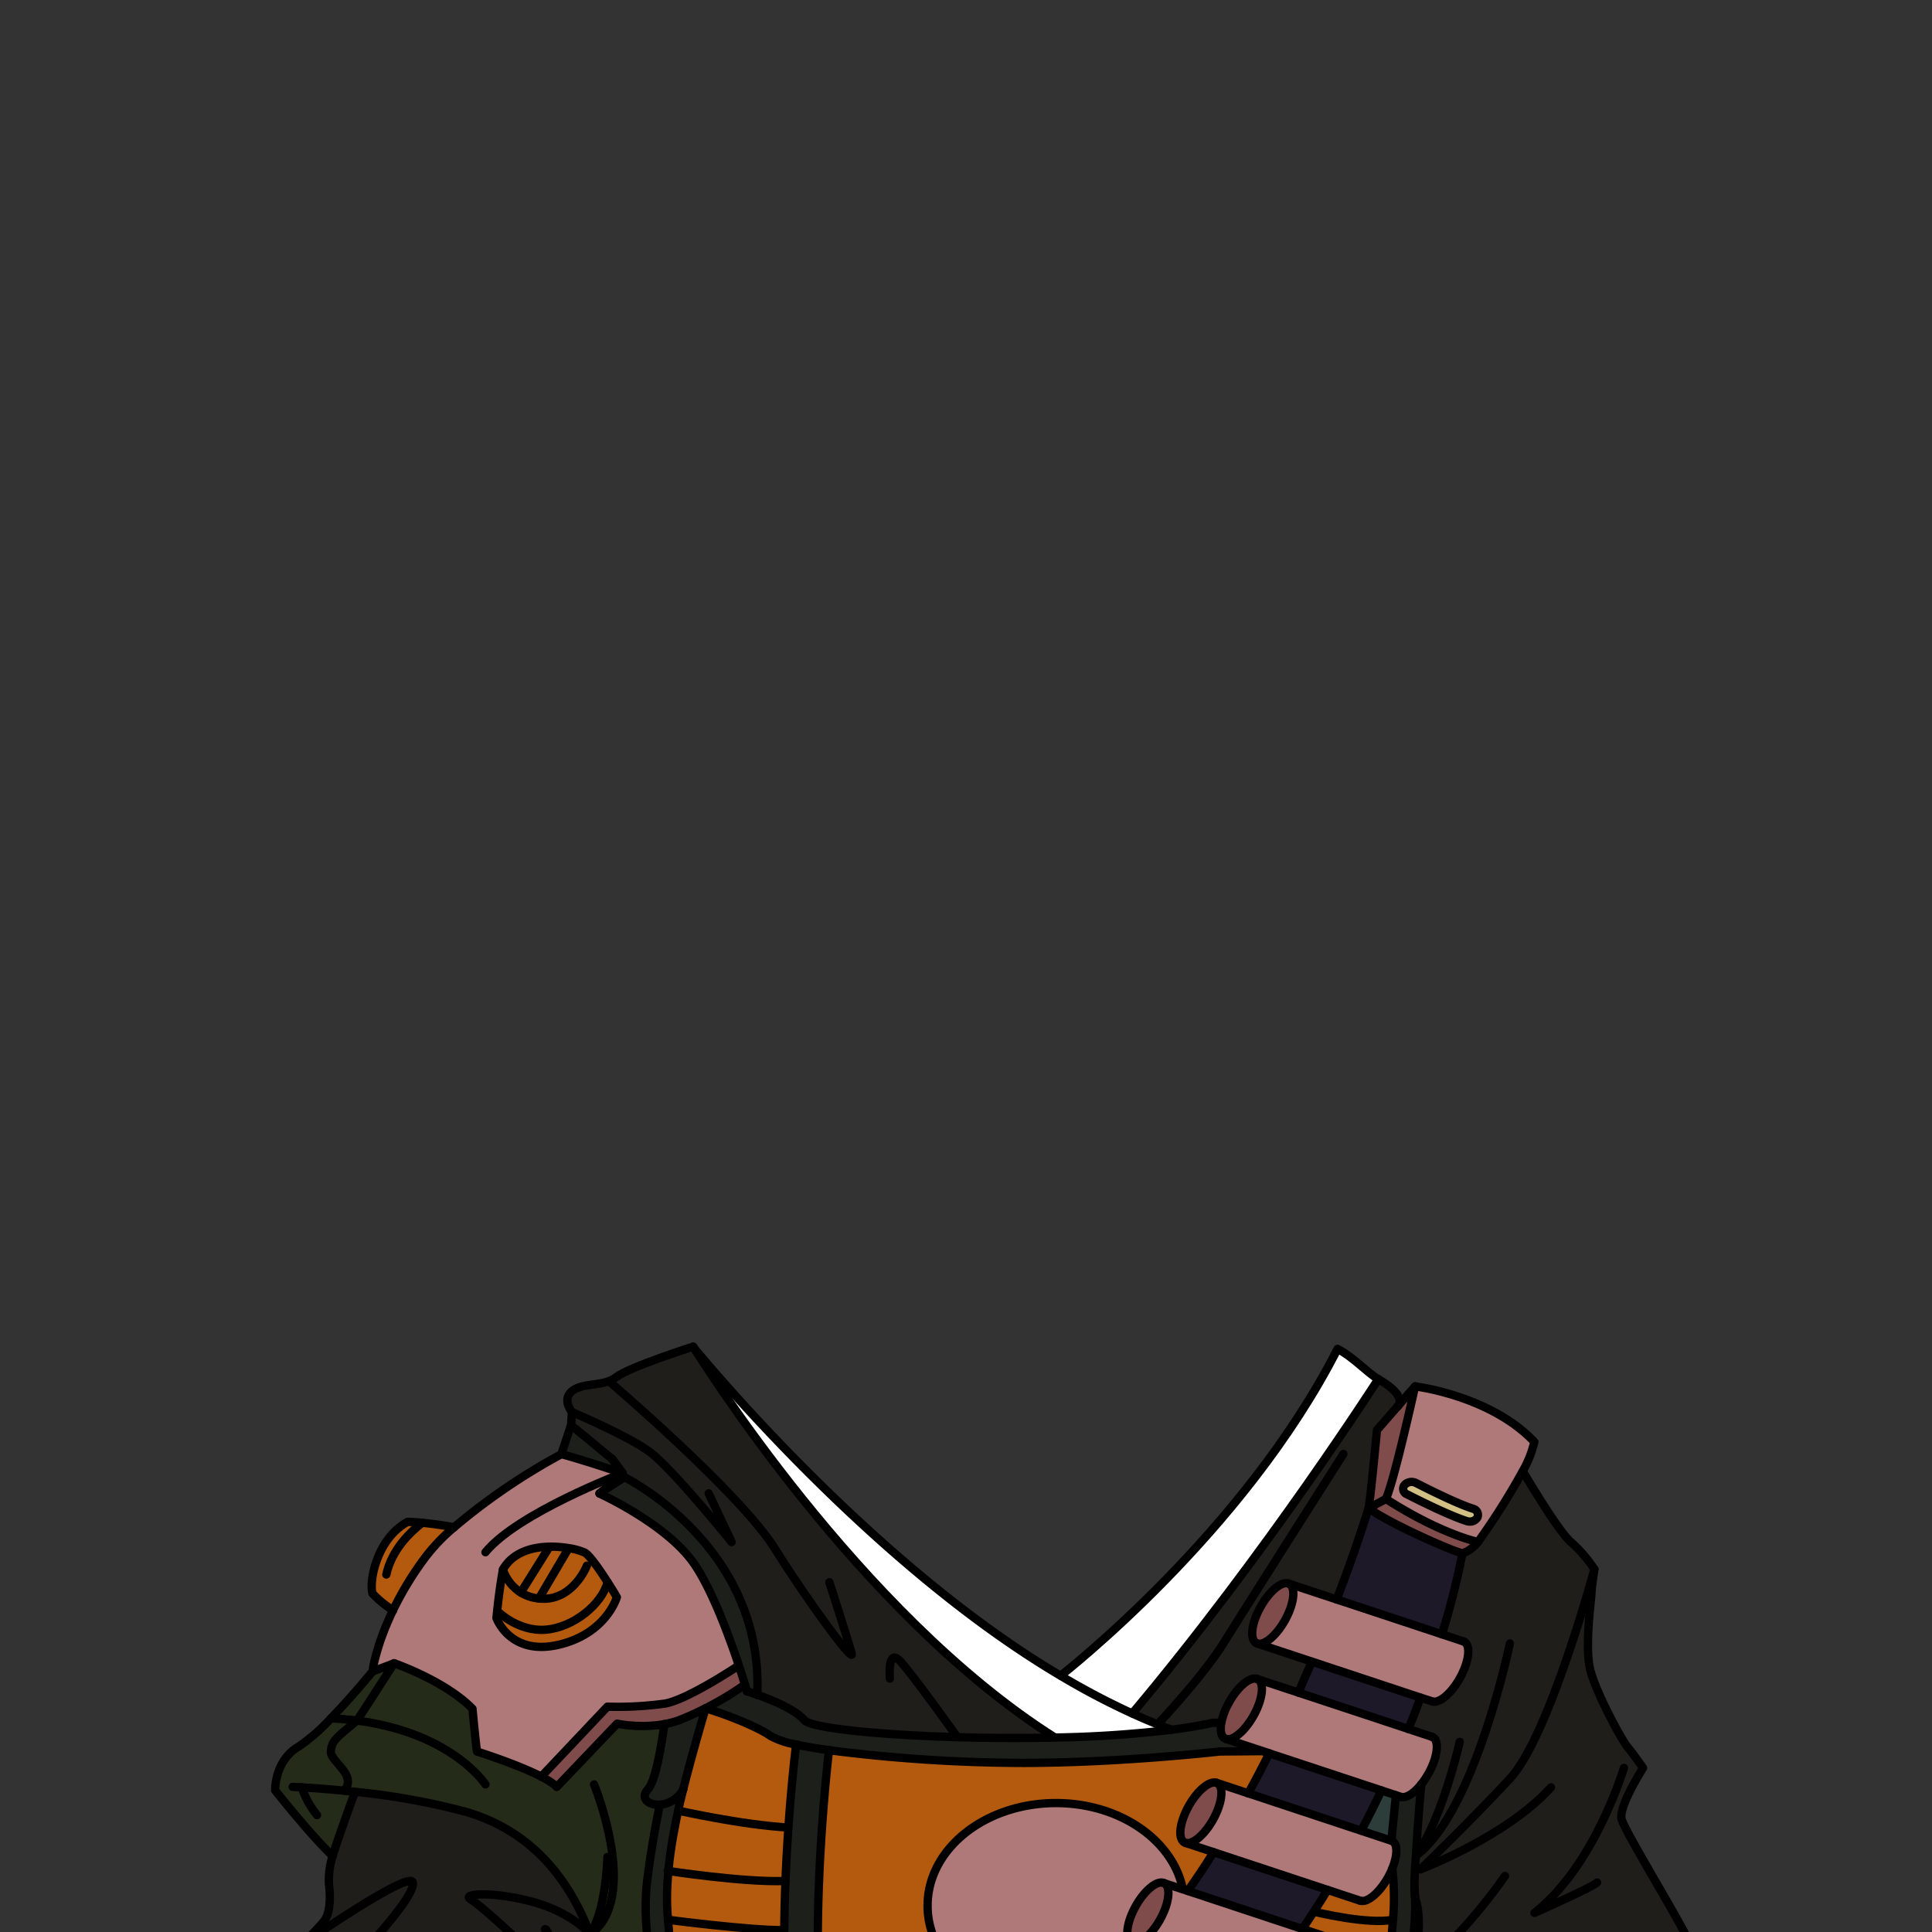 <svg id="oufit" xmlns="http://www.w3.org/2000/svg" viewBox="0 0 432 432">
  <rect x="0" y="0" width="432" height="432" fill="#333333" stroke="none"/>
  <defs>
    <style>.GUNDAN_OWL_OUTFIT_GUNDAN_OWL_OUTFIT_30_cls-1{fill:#b07979;}.GUNDAN_OWL_OUTFIT_GUNDAN_OWL_OUTFIT_30_cls-2{fill:#7f4b4b;}.GUNDAN_OWL_OUTFIT_GUNDAN_OWL_OUTFIT_30_cls-3{fill:#fff;}.GUNDAN_OWL_OUTFIT_GUNDAN_OWL_OUTFIT_30_cls-4{fill:#2d3d3a;}.GUNDAN_OWL_OUTFIT_GUNDAN_OWL_OUTFIT_30_cls-5{fill:#b35a0f;}.GUNDAN_OWL_OUTFIT_GUNDAN_OWL_OUTFIT_30_cls-6{fill:#1d1928;}.GUNDAN_OWL_OUTFIT_GUNDAN_OWL_OUTFIT_30_cls-7{fill:#252b19;}.GUNDAN_OWL_OUTFIT_GUNDAN_OWL_OUTFIT_30_cls-8{fill:#1d1f1a;}.GUNDAN_OWL_OUTFIT_GUNDAN_OWL_OUTFIT_30_cls-9{fill:#201e1a;}.GUNDAN_OWL_OUTFIT_GUNDAN_OWL_OUTFIT_30_cls-10{fill:none;}.GUNDAN_OWL_OUTFIT_GUNDAN_OWL_OUTFIT_30_cls-10,.GUNDAN_OWL_OUTFIT_GUNDAN_OWL_OUTFIT_30_cls-11{stroke:#000;stroke-linecap:round;stroke-linejoin:round;stroke-width:1.86px;}.GUNDAN_OWL_OUTFIT_GUNDAN_OWL_OUTFIT_30_cls-11{fill:#d3c085;}</style>
  </defs>
  <path class="GUNDAN_OWL_OUTFIT_GUNDAN_OWL_OUTFIT_30_cls-1" d="M327.2,367c1.65.55,1.43,4-.49,7.71s-4.83,6.27-6.47,5.72h0l-2.59-.85-24.3-8-12.22-4.05c1.66.56,4.56-2,6.49-5.71s2.13-7.16.47-7.71l10.86,3.59,23.49,7.77,4.77,1.58Z" />
  <path class="GUNDAN_OWL_OUTFIT_GUNDAN_OWL_OUTFIT_30_cls-1" d="M320.18,388.34c1.64.55,1.43,4-.5,7.72A18,18,0,0,1,317.8,399c-1.63,2-3.43,3.19-4.6,2.81l-1.07-.36-3.25-1.08-25.06-8.29-1.62-.54-8.11-2.69c1.66.56,4.56-2,6.49-5.71s2.13-7.16.47-7.71l9.25,3.06,24.62,8.14h0l5.24,1.73Z" />
  <path class="GUNDAN_OWL_OUTFIT_GUNDAN_OWL_OUTFIT_30_cls-1" d="M311.12,411.59c1.43.46,1.46,3.1.21,6.2-.2.49-.43,1-.69,1.51-1.93,3.7-4.83,6.26-6.48,5.71h0l-7.31-2.42-25.49-8.44L265,412.06c1.65.55,4.56-2,6.49-5.72s2.12-7.15.47-7.71l7.11,2.36,25.26,8.37,6.74,2.23Z" />
  <path class="GUNDAN_OWL_OUTFIT_GUNDAN_OWL_OUTFIT_30_cls-1" d="M299.27,434c1.65.55,1.43,4-.49,7.71-1.4,2.69-3.31,4.78-4.88,5.51a2.17,2.17,0,0,1-1.59.21h0l-5.81-1.92L281.92,444l-26-8.6-2.74-.91c1.66.55,4.56-2,6.49-5.72s2.13-7.16.47-7.71l4.35,1.44,1.1.36,25.62,8.49,8.05,2.66Z" />
  <path class="GUNDAN_OWL_OUTFIT_GUNDAN_OWL_OUTFIT_30_cls-2" d="M288.07,354.07c1.66.55,1.45,4-.47,7.71s-4.83,6.27-6.49,5.71-1.44-4,.49-7.7S286.42,353.52,288.07,354.07Z" />
  <path class="GUNDAN_OWL_OUTFIT_GUNDAN_OWL_OUTFIT_30_cls-2" d="M281.05,375.4c1.66.55,1.45,4-.47,7.71s-4.83,6.27-6.49,5.71c-1-.33-1.32-1.71-1-3.56a14.6,14.6,0,0,1,1.49-4.14C276.49,377.41,279.39,374.85,281.05,375.4Z" />
  <path class="GUNDAN_OWL_OUTFIT_GUNDAN_OWL_OUTFIT_30_cls-2" d="M272,398.63c1.65.56,1.44,4-.47,7.71s-4.84,6.27-6.49,5.72-1.45-4,.48-7.71S270.34,398.09,272,398.63Z" />
  <path class="GUNDAN_OWL_OUTFIT_GUNDAN_OWL_OUTFIT_30_cls-2" d="M260.14,421c1.66.55,1.45,4-.47,7.71s-4.83,6.27-6.49,5.72-1.44-4,.49-7.71S258.49,420.47,260.14,421Z" />
  <path class="GUNDAN_OWL_OUTFIT_GUNDAN_OWL_OUTFIT_30_cls-3" d="M308.19,308.36c-2.5-1.44-5.42-4.83-9.1-6.75-20.94,41.12-61.38,72.62-61.92,73.07-42.8-25.32-80.69-71.85-82.17-73.53,1.27,1.94,36.91,59.58,80.89,87.37A253.63,253.63,0,0,0,262,386.77c-3-1.08-5.92-2.31-8.88-3.66C283.24,347.39,308.19,308.36,308.19,308.36Z" />
  <path class="GUNDAN_OWL_OUTFIT_GUNDAN_OWL_OUTFIT_30_cls-4" d="M312.13,401.42l-3.25-1.08c-1.41,3-2.9,6-4.51,9l6.74,2.23Z" />
  <path class="GUNDAN_OWL_OUTFIT_GUNDAN_OWL_OUTFIT_30_cls-5" d="M310.64,419.3c-1.93,3.7-4.83,6.26-6.48,5.71h0l-7.31-2.42q-2.65,4.35-5.63,8.72l8.05,2.66h0c1.65.55,1.43,4-.49,7.71-1.4,2.69-3.31,4.78-4.88,5.51a144,144,0,0,1-2.25,19.72l16.46.06c-.14-10.25,2.43-25,3.46-38.89a58.63,58.63,0,0,0-.24-10.28A16.6,16.6,0,0,1,310.64,419.3Z" />
  <path class="GUNDAN_OWL_OUTFIT_GUNDAN_OWL_OUTFIT_30_cls-5" d="M236.14,403.2c14.29,0,26.15,8.34,28.35,19.26l1.1.36c2-2.83,3.92-5.72,5.76-8.67L265,412.06c-1.66-.54-1.45-4,.48-7.71s4.82-6.26,6.48-5.72l7.11,2.36c1.63-3,3.2-6,4.71-8.94l-1.62-.54-9.5.08s-22.21,2.55-44,2.55a346.57,346.57,0,0,1-43.36-2.84c-.46,3.92-5.45,48,.06,75.24l43.55.15c3.21-3.32,8.41-9,16.66-18.87a35,35,0,0,1-9.5,1.3c-15.87,0-28.73-10.28-28.73-23S220.27,403.2,236.14,403.2Z" />
  <path class="GUNDAN_OWL_OUTFIT_GUNDAN_OWL_OUTFIT_30_cls-5" d="M159.73,383.05c-.45.36-1.3-1.11-1.81-.71-.32.24-.24,2.3-.57,2.51,0,0-2.38,6.5-4.57,15.21v.05c-2.16,8.57-4.14,19.27-3.49,28,1,13.67,3.51,28.14,3.46,38.36l25.13.08c-5.58-29.12-.16-74,.1-76.08a1.7,1.7,0,0,1,.09-.39,18.47,18.47,0,0,1-5.75-1.92C169.09,385.84,163.07,384,159.73,383.05Z" />
  <path class="GUNDAN_OWL_OUTFIT_GUNDAN_OWL_OUTFIT_30_cls-6" d="M306,337.27s-2.44,8.19-7.11,20.39l23.49,7.77A174.46,174.46,0,0,0,327,347.35C325.18,347.09,310.61,340.67,306,337.27Z" />
  <path class="GUNDAN_OWL_OUTFIT_GUNDAN_OWL_OUTFIT_30_cls-6" d="M290.3,378.46l24.62,8.14c1-2.4,1.88-4.75,2.71-7l-24.3-8C292.37,373.79,291.36,376.11,290.3,378.46Z" />
  <path class="GUNDAN_OWL_OUTFIT_GUNDAN_OWL_OUTFIT_30_cls-6" d="M279.11,401l25.26,8.37c1.61-3.06,3.1-6.06,4.51-9l-25.06-8.29C282.31,395,280.74,398,279.11,401Z" />
  <path class="GUNDAN_OWL_OUTFIT_GUNDAN_OWL_OUTFIT_30_cls-6" d="M265.59,422.82l25.62,8.49q3-4.37,5.63-8.72l-25.49-8.44C269.51,417.1,267.58,420,265.59,422.82Z" />
  <path class="GUNDAN_OWL_OUTFIT_GUNDAN_OWL_OUTFIT_30_cls-7" d="M148.7,385.61a40.75,40.75,0,0,1-10.77-.19l-13.5,14.14c-3.15-3.31-17.84-7.91-17.84-7.91s-.32-2.61-1-9.56c-6.1-6.26-17.52-10.18-17.52-10.18l-4.82,1.83s-4.58,5.62-9.3,10.48a41.2,41.2,0,0,1-7.25,6.32c-5.36,3.14-5.21,9.74-5.21,9.74s7.8,9.9,12.86,14.69c.86-2.91,3.72-10.86,5-14.32A155,155,0,0,1,104,405.08c16.53,4.71,24.18,17.46,27.95,27.43l-.65,1.39s2.8,4.22,13.61.55h0a60.21,60.21,0,0,1-.37-12.47c.83-7.9,2.35-15.47,3-18.45-2.57.17-4.54-1.44-2.67-3.47C146.58,398.2,148,390.44,148.7,385.61Z" />
  <path class="GUNDAN_OWL_OUTFIT_GUNDAN_OWL_OUTFIT_30_cls-8" d="M317.8,399c-1.63,2-3.43,3.19-4.6,2.81l-1.07-.36-1,10.17h0c1.43.46,1.46,3.1.21,6.2a58.63,58.63,0,0,1,.24,10.28c-1,13.91-3.6,28.64-3.46,38.89l4.48,0a41.05,41.05,0,0,1-.21-10.39c.22-1.55.57-3.56,1-5.85,1.36-7.72,3.37-18.69,3.05-26.62a.34.34,0,0,1,0-.1,15.92,15.92,0,0,1-.11-1.83c-.06-3.07.32-7.24.32-7.24C317.05,406.77,317.8,399,317.8,399Z" />
  <path class="GUNDAN_OWL_OUTFIT_GUNDAN_OWL_OUTFIT_30_cls-8" d="M273.09,385.26l-1.85-.05c-2.74.62-5.84,1.13-9.2,1.56a253.63,253.63,0,0,1-26.15,1.75c-26.35.58-54.12-1.58-56-3.89s-7.38-4.57-10.51-5.68c1.5-33.37-29.67-48.68-29.67-48.68l-2.75-4.06-9.21-7.59-2.16,6.49c5.73,1.55,13.7,4.29,13.7,4.29l-5.2,4.52s14.8,6.7,21,15.47,12,28.79,12,28.79-1.32-1.7-8.8,3.89c3.33.92,10.89,3.77,14.1,6.05a18.47,18.47,0,0,0,5.75,1.92,1.7,1.7,0,0,0-.09.39c-.26,2.11-5.68,47-.1,76.08h0l7.56,0c-5.51-27.23-.52-71.32-.06-75.24a346.57,346.57,0,0,0,43.36,2.84c21.76,0,44-2.55,44-2.55l9.5-.08-8.11-2.69C273.09,388.49,272.77,387.11,273.09,385.26Z" />
  <path class="GUNDAN_OWL_OUTFIT_GUNDAN_OWL_OUTFIT_30_cls-8" d="M144.88,400.06c-1.87,2,.1,3.64,2.67,3.47-.62,3-2.14,10.55-3,18.45a60.21,60.21,0,0,0,.37,12.47c.93,8.46,2.84,17.38,3.51,22.14.09.58.14,1.17.18,1.78a45.62,45.62,0,0,1-.32,8l4.41,0c.05-10.22-2.44-24.69-3.46-38.36-.65-8.69,1.33-19.39,3.49-28v0h0c2.19-8.71,4.39-17.61,4.39-17.61a18.32,18.32,0,0,1-8.47,3.16C148,390.44,146.58,398.2,144.88,400.06Z" />
  <path class="GUNDAN_OWL_OUTFIT_GUNDAN_OWL_OUTFIT_30_cls-9" d="M384.14,447.39s-3.8-7.76-6.52-13.43-14.26-24.4-15-27.19,4.79-11.47,4.79-11.47-2.18-3.13-3.48-4.7-7.19-12.34-8.38-17.47.33-15.91.33-16.95.65-5.31.65-5.31a30.13,30.13,0,0,0-5.22-6.06c-2.84-2.33-10.77-15.83-10.77-15.83h0a156.11,156.11,0,0,1-10,15.83,7.45,7.45,0,0,1-3.45,2.54,174.46,174.46,0,0,1-4.62,18.08l4.77,1.58h0c1.65.55,1.43,4-.49,7.71s-4.83,6.27-6.47,5.72h0l-2.59-.85c-.83,2.26-1.74,4.61-2.71,7h0l5.24,1.73h0c1.64.55,1.43,4-.5,7.72A18,18,0,0,1,317.8,399s-.75,7.8-1.19,16c0,0-.38,4.17-.32,7.24,0,.59.1,1.2.11,1.83a.34.34,0,0,0,0,.1c.32,7.93-1.69,18.9-3.05,26.62-.41,2.29-.76,4.3-1,5.85a41.05,41.05,0,0,0,.21,10.39l73.73.27Z" />
  <path class="GUNDAN_OWL_OUTFIT_GUNDAN_OWL_OUTFIT_30_cls-9" d="M308.19,308.36s-24.95,39-55,74.75c3,1.35,5.93,2.58,8.88,3.66,3.36-.43,6.46-.94,9.2-1.56l1.85.05a14.6,14.6,0,0,1,1.49-4.14c1.91-3.71,4.81-6.27,6.47-5.72l9.25,3.06c1.06-2.35,2.07-4.67,3-6.92l-12.22-4.05c-1.65-.55-1.44-4,.49-7.7s4.82-6.27,6.47-5.72l10.86,3.59c4.67-12.2,7.11-20.39,7.11-20.39.54-3.48,1.84-17.47,1.84-17.47l4.64-5.31S315.14,312.37,308.19,308.36Z" />
  <path class="GUNDAN_OWL_OUTFIT_GUNDAN_OWL_OUTFIT_30_cls-9" d="M155,301.15l0,0s-14.44,4.65-17.16,6.82-7.29,1.14-9.79,3.05-.13,4.78-.13,4.78l-.18,2.87,9.21,7.59,2.75,4.06s31.17,15.31,29.67,48.68c3.13,1.11,8.51,3.28,10.51,5.68s29.7,4.47,56,3.89C191.91,360.73,156.27,303.09,155,301.15Z" />
  <path class="GUNDAN_OWL_OUTFIT_GUNDAN_OWL_OUTFIT_30_cls-9" d="M148.46,456.59c-.67-4.76-2.58-13.68-3.51-22.14h0c-10.81,3.67-13.61-.55-13.61-.55l-.92,2-1.13,2.44,1.13-2.44.92-2,.65-1.39c-3.77-10-11.42-22.72-27.95-27.43a155,155,0,0,0-24.68-4.43c-1.25,3.46-4.11,11.41-5,14.32h0a17.9,17.9,0,0,0-.82,6.4s.87,5.8-1.16,8.23-5.08,5.33-5.08,5.33l-1.88,4.87a98.27,98.27,0,0,0-5.08,19.59c-1.46,8.23-.66,6.67-.66,6.67l62.5.23,26.12.11a45.62,45.62,0,0,0,.32-8C148.6,457.76,148.55,457.17,148.46,456.59Zm-23.28-8.95c.13-.38.26-.76.4-1.12C125.44,446.88,125.31,447.26,125.18,447.64Zm2.16-5.12.75-1.62Z" />
  <path class="GUNDAN_OWL_OUTFIT_GUNDAN_OWL_OUTFIT_30_cls-1" d="M343.1,322.44a24.52,24.52,0,0,1-2.59,6.54,156.11,156.11,0,0,1-10,15.83,7.5,7.5,0,0,1-3.45,2.55c-1.86-.26-16.43-6.69-21-10.08.54-3.49,1.85-17.47,1.85-17.47l4.63-5.32,3.9-4.45S333.24,312,343.1,322.44Z" />
  <path class="GUNDAN_OWL_OUTFIT_GUNDAN_OWL_OUTFIT_30_cls-2" d="M330.49,345.09,327,347.64c-1.86-.26-16.43-6.69-21-10.08.54-3.49,1.85-17.47,1.85-17.47l4.63-5.32,3.9-4.45s-3.7,13.56-6.54,25.15A170.94,170.94,0,0,0,330.49,345.09Z" />
  <path class="GUNDAN_OWL_OUTFIT_GUNDAN_OWL_OUTFIT_30_cls-1" d="M236.14,403.2c-15.87,0-28.73,10.28-28.73,22.95s12.86,23,28.73,23a35,35,0,0,0,9.5-1.3c3-3.58,6.41-7.71,10.28-12.46l-2.74-.91c-1.65-.55-1.44-4,.49-7.71s4.82-6.27,6.47-5.72l4.35,1.44C262.29,411.54,250.43,403.2,236.14,403.2Z" />
  <path class="GUNDAN_OWL_OUTFIT_GUNDAN_OWL_OUTFIT_30_cls-1" d="M166.54,376.67a72.18,72.18,0,0,1-14.79,8c-6.6,2.34-13.82.76-13.82.76l-1.57,1.64-11.93,12.5c-3.15-3.31-17.84-7.91-17.84-7.91s-.32-2.61-1-9.56c-6.1-6.26-17.52-10.18-17.52-10.18l-4.82,1.83s0-.22.1-.63l0-.14c.07-.39.17-.9.32-1.54,0-.18.09-.37.14-.57A52.75,52.75,0,0,1,86,364.31c.08-.22.17-.44.27-.67l.16-.39.29-.68.14-.32c.1-.24.21-.48.32-.72s.33-.73.51-1.11l.06-.13.12-.24h0a23,23,0,0,1-4.58-3.77c-.79-3,1.12-12.35,7.87-16,1,0,2.13.09,3.28.21,2.57.26,5.27.69,7.1,1h0l.33-.28h0l.68-.58.12-.11a140.85,140.85,0,0,1,22.84-15.37v0c5.73,1.55,13.7,4.29,13.7,4.29l-5.2,4.52s14.79,6.7,21,15.47C160.21,356.71,165.07,371.83,166.54,376.67Z" />
  <path class="GUNDAN_OWL_OUTFIT_GUNDAN_OWL_OUTFIT_30_cls-2" d="M166.54,376.67a72.18,72.18,0,0,1-14.79,8c-6.6,2.34-13.82.76-13.82.76l-1.57,1.64-11.93,12.5a13.66,13.66,0,0,0-3.41-2.28l14.81-15.66a78.51,78.51,0,0,0,12.87-.69c5.09-.91,16.06-8.22,16.49-8.51C165.77,374.18,166.23,375.65,166.54,376.67Z" />
  <path class="GUNDAN_OWL_OUTFIT_GUNDAN_OWL_OUTFIT_30_cls-5" d="M111.17,360.21c-.11,1-.16,1.59-.16,1.59s3,8.46,13.79,6,13.13-10.67,13.13-10.67-.88-1.51-2.08-3.37c-1.69-2.66-4-6-5.1-6.6a14.5,14.5,0,0,0-3.63-1,23,23,0,0,0-4.29-.31c-3.87.07-8.13,1.23-10.36,5.06C111.83,354.41,111.38,358.15,111.17,360.21Z" />
  <path class="GUNDAN_OWL_OUTFIT_GUNDAN_OWL_OUTFIT_30_cls-5" d="M94.43,340.48c2.57.26,5.27.69,7.1,1C93.33,348.13,88.75,358,87.86,360a23,23,0,0,1-4.58-3.77c-.79-3,1.12-12.35,7.87-16C92.16,340.29,93.28,340.36,94.43,340.48Z" />
  <path class="GUNDAN_OWL_OUTFIT_GUNDAN_OWL_OUTFIT_30_cls-10" d="M155,301.15c1.27,1.94,36.91,59.58,80.89,87.37" />
  <path class="GUNDAN_OWL_OUTFIT_GUNDAN_OWL_OUTFIT_30_cls-10" d="M125.54,325.11l2.16-6.49.18-2.87s-2.37-2.87.13-4.78,7.07-.87,9.79-3.05S155,301.1,155,301.1" />
  <path class="GUNDAN_OWL_OUTFIT_GUNDAN_OWL_OUTFIT_30_cls-10" d="M87.88,360.05l-.12.24-.06.13q-.27.57-.51,1.11c-.11.24-.22.48-.32.72l-.14.32-.29.68-.16.39c-.1.23-.19.45-.27.67a52.75,52.75,0,0,0-2.14,6.55c-.05.2-.1.39-.14.57-.15.64-.25,1.15-.32,1.54l0,.14c-.07.41-.1.63-.1.63l4.82-1.83s11.42,3.92,17.52,10.18c.65,7,1,9.56,1,9.56s14.69,4.6,17.84,7.91l11.93-12.5,1.57-1.64s7.22,1.58,13.82-.76a72.18,72.18,0,0,0,14.79-8" />
  <path class="GUNDAN_OWL_OUTFIT_GUNDAN_OWL_OUTFIT_30_cls-10" d="M87.88,360.05a72.34,72.34,0,0,1,7.29-11.93,41.71,41.71,0,0,1,6.37-6.62,140.68,140.68,0,0,1,24-16.35v0c5.73,1.55,13.7,4.29,13.7,4.29l-5.2,4.52s14.8,6.7,21,15.47,12,28.79,12,28.79" />
  <path class="GUNDAN_OWL_OUTFIT_GUNDAN_OWL_OUTFIT_30_cls-10" d="M101.54,341.5c-1.83-.33-4.53-.76-7.11-1-1.15-.12-2.27-.19-3.28-.21-6.75,3.65-8.66,13-7.87,16a23.07,23.07,0,0,0,4.6,3.78" />
  <path class="GUNDAN_OWL_OUTFIT_GUNDAN_OWL_OUTFIT_30_cls-10" d="M86.38,352.07c1.22-5.55,5.33-9.51,8.05-11.59" />
  <path class="GUNDAN_OWL_OUTFIT_GUNDAN_OWL_OUTFIT_30_cls-10" d="M111.17,360.21c-.11,1-.16,1.59-.16,1.59s3,8.46,13.79,6,13.13-10.67,13.13-10.67-.88-1.51-2.08-3.37c-1.69-2.66-4-6-5.1-6.6a14.5,14.5,0,0,0-3.63-1,23,23,0,0,0-4.29-.31c-3.87.07-8.13,1.23-10.36,5.06C111.83,354.41,111.38,358.15,111.17,360.21Z" />
  <path class="GUNDAN_OWL_OUTFIT_GUNDAN_OWL_OUTFIT_30_cls-10" d="M131.23,350.09s-3,7.65-10,7.39l-.71-.05a9.36,9.36,0,0,1-4.06-1.33,9.71,9.71,0,0,1-4-5.14" />
  <path class="GUNDAN_OWL_OUTFIT_GUNDAN_OWL_OUTFIT_30_cls-10" d="M111.17,360.21s4.61,4.7,10.87,4.19,12.54-5.73,13.81-10.61" />
  <line class="GUNDAN_OWL_OUTFIT_GUNDAN_OWL_OUTFIT_30_cls-10" x1="122.83" y1="345.9" x2="116.45" y2="356.1" />
  <line class="GUNDAN_OWL_OUTFIT_GUNDAN_OWL_OUTFIT_30_cls-10" x1="127.12" y1="346.21" x2="120.51" y2="357.43" />
  <path class="GUNDAN_OWL_OUTFIT_GUNDAN_OWL_OUTFIT_30_cls-10" d="M74.38,415c-5.06-4.79-12.86-14.69-12.86-14.69s-.15-6.6,5.21-9.74A41.2,41.2,0,0,0,74,384.22c4.72-4.86,9.3-10.48,9.3-10.48" />
  <path class="GUNDAN_OWL_OUTFIT_GUNDAN_OWL_OUTFIT_30_cls-10" d="M65.44,399.56s5.91.22,13.91,1.09A155,155,0,0,1,104,405.08c16.53,4.71,24.18,17.46,27.95,27.43,3.62-5.56,3.87-17.27,3.87-17.27" />
  <path class="GUNDAN_OWL_OUTFIT_GUNDAN_OWL_OUTFIT_30_cls-10" d="M177.86,466.51l-25.13-.08-4.41,0-26.12-.11-62.5-.23s-.8,1.56.66-6.67a98.27,98.27,0,0,1,5.08-19.59l1.88-4.87s3.05-2.9,5.08-5.33,1.16-8.23,1.16-8.23a17.9,17.9,0,0,1,.82-6.4h0c.86-2.91,3.72-10.86,5-14.32" />
  <path class="GUNDAN_OWL_OUTFIT_GUNDAN_OWL_OUTFIT_30_cls-10" d="M340.52,329s7.93,13.5,10.77,15.83a30.13,30.13,0,0,1,5.22,6.06s-.65,4.26-.65,5.31-1.53,11.82-.33,16.95,7.07,15.91,8.38,17.47,3.48,4.7,3.48,4.7-5.55,8.7-4.79,11.47,12.3,21.53,15,27.19,6.52,13.43,6.52,13.43l2.18,19.86L312.59,467l-4.48,0-16.46-.06-7.57,0-23.61-.08L229,466.69l-43.55-.15" />
  <path class="GUNDAN_OWL_OUTFIT_GUNDAN_OWL_OUTFIT_30_cls-10" d="M167,378.18s.94.27,2.33.77c3.13,1.11,8.51,3.28,10.51,5.68s29.7,4.47,56,3.89A253.63,253.63,0,0,0,262,386.77c3.36-.43,6.46-.94,9.2-1.56l1.85.05" />
  <path class="GUNDAN_OWL_OUTFIT_GUNDAN_OWL_OUTFIT_30_cls-10" d="M157.76,382c3.34.91,11.33,3.89,14.54,6.17a18.47,18.47,0,0,0,5.75,1.92c2,.44,4.53.86,7.32,1.26a346.57,346.57,0,0,0,43.36,2.84c21.76,0,44-2.55,44-2.55l9.5-.08" />
  <path class="GUNDAN_OWL_OUTFIT_GUNDAN_OWL_OUTFIT_30_cls-10" d="M152.77,400.08v0h0c2.19-8.71,5-18.11,5-18.11" />
  <path class="GUNDAN_OWL_OUTFIT_GUNDAN_OWL_OUTFIT_30_cls-10" d="M152.73,466.43c.05-10.22-2.44-24.69-3.46-38.36-.65-8.69,1.33-19.39,3.49-28" />
  <path class="GUNDAN_OWL_OUTFIT_GUNDAN_OWL_OUTFIT_30_cls-10" d="M152.78,400.06v.05a6.51,6.51,0,0,1-5.21,3.42c-2.57.17-4.54-1.44-2.67-3.47,1.7-1.86,3-9.73,3.66-14.55" />
  <path class="GUNDAN_OWL_OUTFIT_GUNDAN_OWL_OUTFIT_30_cls-10" d="M147.55,403.53c-.62,3-2.14,10.55-3,18.45a60.21,60.21,0,0,0,.37,12.47c.93,8.46,2.84,17.38,3.51,22.14.09.58.14,1.17.18,1.78a45.62,45.62,0,0,1-.32,8" />
  <path class="GUNDAN_OWL_OUTFIT_GUNDAN_OWL_OUTFIT_30_cls-10" d="M311.33,417.79a58.63,58.63,0,0,1,.24,10.28c-1,13.91-3.6,28.64-3.46,38.89" />
  <path class="GUNDAN_OWL_OUTFIT_GUNDAN_OWL_OUTFIT_30_cls-10" d="M316.41,424.12c.32,7.93-1.69,18.9-3.05,26.62-.41,2.29-.76,4.3-1,5.85a41.05,41.05,0,0,0,.21,10.39" />
  <path class="GUNDAN_OWL_OUTFIT_GUNDAN_OWL_OUTFIT_30_cls-10" d="M316.29,422.19c0,.59.1,1.2.11,1.83" />
  <path class="GUNDAN_OWL_OUTFIT_GUNDAN_OWL_OUTFIT_30_cls-10" d="M132.83,399s10.47,25.5-.85,33.5c0,0-3.95-4.79-12.76-7.21s-16.21-1.92-14-.62,10.7,9.22,10.7,9.22" />
  <path class="GUNDAN_OWL_OUTFIT_GUNDAN_OWL_OUTFIT_30_cls-10" d="M108.55,399S99.79,385.42,74,384.22" />
  <path class="GUNDAN_OWL_OUTFIT_GUNDAN_OWL_OUTFIT_30_cls-10" d="M122.2,466.3v-3.12s.64-1.23,2.27-4.07-.61-6.78-.61-6.78a50.43,50.43,0,0,1,2.13-6.84c.87-2,4-8.66,5.34-11.59l.65-1.39" />
  <path class="GUNDAN_OWL_OUTFIT_GUNDAN_OWL_OUTFIT_30_cls-10" d="M169.33,379c1.5-33.37-29.67-48.68-29.67-48.68l-2.75-4.06-9.21-7.59" />
  <path class="GUNDAN_OWL_OUTFIT_GUNDAN_OWL_OUTFIT_30_cls-10" d="M136.91,326.21l2.33,3.19s-23.46,8.87-30.69,17.68" />
  <line class="GUNDAN_OWL_OUTFIT_GUNDAN_OWL_OUTFIT_30_cls-10" x1="134.04" y1="333.92" x2="139.66" y2="330.27" />
  <path class="GUNDAN_OWL_OUTFIT_GUNDAN_OWL_OUTFIT_30_cls-10" d="M262,386.77c-3-1.08-5.92-2.31-8.88-3.66a165.07,165.07,0,0,1-16-8.43c-42.8-25.32-80.69-71.85-82.17-73.53l0,0" />
  <path class="GUNDAN_OWL_OUTFIT_GUNDAN_OWL_OUTFIT_30_cls-10" d="M316.41,310s-4.79,21.68-6.53,25.15c12.47,8,20.61,9.63,20.61,9.63a156.11,156.11,0,0,0,10-15.83,24.52,24.52,0,0,0,2.59-6.54C333.24,312,316.41,310,316.41,310Z" />
  <path class="GUNDAN_OWL_OUTFIT_GUNDAN_OWL_OUTFIT_30_cls-10" d="M316.41,310l-3.89,4.46-4.63,5.31s-1.31,14-1.85,17.47c4.57,3.4,19.14,9.82,21,10.08a7.45,7.45,0,0,0,3.45-2.54" />
  <path class="GUNDAN_OWL_OUTFIT_GUNDAN_OWL_OUTFIT_30_cls-10" d="M309.88,335.18,306,337.27s-2.44,8.19-7.11,20.39" />
  <path class="GUNDAN_OWL_OUTFIT_GUNDAN_OWL_OUTFIT_30_cls-10" d="M283.82,392.05c-1.51,3-3.08,6-4.71,8.94" />
  <path class="GUNDAN_OWL_OUTFIT_GUNDAN_OWL_OUTFIT_30_cls-10" d="M271.35,414.15c-1.84,3-3.77,5.84-5.76,8.67" />
  <path class="GUNDAN_OWL_OUTFIT_GUNDAN_OWL_OUTFIT_30_cls-10" d="M293.33,371.54c-1,2.25-2,4.57-3,6.92" />
  <path class="GUNDAN_OWL_OUTFIT_GUNDAN_OWL_OUTFIT_30_cls-10" d="M322.42,365.43A174.46,174.46,0,0,0,327,347.35" />
  <path class="GUNDAN_OWL_OUTFIT_GUNDAN_OWL_OUTFIT_30_cls-10" d="M308.88,400.34c-1.41,3-2.9,6-4.51,9" />
  <path class="GUNDAN_OWL_OUTFIT_GUNDAN_OWL_OUTFIT_30_cls-10" d="M296.84,422.59q-2.65,4.35-5.63,8.72" />
  <path class="GUNDAN_OWL_OUTFIT_GUNDAN_OWL_OUTFIT_30_cls-10" d="M314.92,386.6c1-2.4,1.88-4.75,2.71-7" />
  <path class="GUNDAN_OWL_OUTFIT_GUNDAN_OWL_OUTFIT_30_cls-10" d="M288.07,354.07c1.66.55,1.45,4-.47,7.71s-4.83,6.27-6.49,5.71-1.44-4,.49-7.7S286.42,353.52,288.07,354.07Z" />
  <path class="GUNDAN_OWL_OUTFIT_GUNDAN_OWL_OUTFIT_30_cls-10" d="M320.24,380.44c1.64.55,4.54-2,6.47-5.72s2.14-7.16.49-7.71" />
  <polyline class="GUNDAN_OWL_OUTFIT_GUNDAN_OWL_OUTFIT_30_cls-10" points="281.11 367.49 293.33 371.54 317.63 379.59 320.23 380.44" />
  <polyline class="GUNDAN_OWL_OUTFIT_GUNDAN_OWL_OUTFIT_30_cls-10" points="288.07 354.07 298.93 357.66 322.42 365.43 327.19 367.01" />
  <path class="GUNDAN_OWL_OUTFIT_GUNDAN_OWL_OUTFIT_30_cls-10" d="M281.05,375.4c1.66.55,1.45,4-.47,7.71s-4.83,6.27-6.49,5.71c-1-.33-1.32-1.71-1-3.56a14.6,14.6,0,0,1,1.49-4.14C276.49,377.41,279.39,374.85,281.05,375.4Z" />
  <path class="GUNDAN_OWL_OUTFIT_GUNDAN_OWL_OUTFIT_30_cls-10" d="M313.2,401.78c1.17.38,3-.78,4.6-2.81a18,18,0,0,0,1.88-2.91c1.93-3.71,2.14-7.17.5-7.72" />
  <polyline class="GUNDAN_OWL_OUTFIT_GUNDAN_OWL_OUTFIT_30_cls-10" points="274.09 388.82 282.2 391.51 283.81 392.05 308.88 400.34 312.13 401.42 313.2 401.78" />
  <polyline class="GUNDAN_OWL_OUTFIT_GUNDAN_OWL_OUTFIT_30_cls-10" points="281.05 375.4 290.3 378.46 314.92 386.6 314.92 386.61 320.16 388.34" />
  <path class="GUNDAN_OWL_OUTFIT_GUNDAN_OWL_OUTFIT_30_cls-10" d="M272,398.63c1.65.56,1.44,4-.47,7.71s-4.84,6.27-6.49,5.72-1.45-4,.48-7.71S270.34,398.09,272,398.63Z" />
  <path class="GUNDAN_OWL_OUTFIT_GUNDAN_OWL_OUTFIT_30_cls-10" d="M304.16,425c1.65.55,4.55-2,6.48-5.71.26-.51.49-1,.69-1.51,1.25-3.1,1.22-5.74-.21-6.2" />
  <polyline class="GUNDAN_OWL_OUTFIT_GUNDAN_OWL_OUTFIT_30_cls-10" points="265.04 412.06 271.35 414.15 296.84 422.59 304.15 425.01" />
  <polyline class="GUNDAN_OWL_OUTFIT_GUNDAN_OWL_OUTFIT_30_cls-10" points="272 398.63 279.11 400.99 304.37 409.36 311.11 411.59 312.13 401.42" />
  <path class="GUNDAN_OWL_OUTFIT_GUNDAN_OWL_OUTFIT_30_cls-10" d="M260.14,421c1.66.55,1.45,4-.47,7.71s-4.83,6.27-6.49,5.72-1.44-4,.49-7.71S258.49,420.47,260.14,421Z" />
  <polyline class="GUNDAN_OWL_OUTFIT_GUNDAN_OWL_OUTFIT_30_cls-10" points="260.14 421.02 264.49 422.46 265.59 422.82 291.21 431.31 299.26 433.97" />
  <path class="GUNDAN_OWL_OUTFIT_GUNDAN_OWL_OUTFIT_30_cls-11" d="M328.67,340.23a2.43,2.43,0,0,1-.7-.11c-4.71-1.51-13-5.83-13.39-6a1.33,1.33,0,0,1-.53-2.07,2.16,2.16,0,0,1,2.58-.44c.08,0,8.36,4.35,12.73,5.74a1.42,1.42,0,0,1,1,1.94A1.92,1.92,0,0,1,328.67,340.23Z" />
  <path class="GUNDAN_OWL_OUTFIT_GUNDAN_OWL_OUTFIT_30_cls-10" d="M237.16,374.69h0c.54-.45,41-31.95,61.92-73.07,3.68,1.92,6.6,5.31,9.1,6.75,6.95,4,4.33,6.13,4.33,6.13" />
  <path class="GUNDAN_OWL_OUTFIT_GUNDAN_OWL_OUTFIT_30_cls-10" d="M308.19,308.36s-24.95,39-55,74.75" />
  <path class="GUNDAN_OWL_OUTFIT_GUNDAN_OWL_OUTFIT_30_cls-10" d="M363.11,395.3s-6.46,21.87-20,32.43c0,0,13.13-5.83,14-6.79" />
  <path class="GUNDAN_OWL_OUTFIT_GUNDAN_OWL_OUTFIT_30_cls-10" d="M326.4,389.48s-3.81,17-9.79,25.47c.44-8.18,1.19-16,1.19-16" />
  <path class="GUNDAN_OWL_OUTFIT_GUNDAN_OWL_OUTFIT_30_cls-10" d="M337.61,367.49s-7.81,37.63-21,47.46c0,0-.38,4.17-.32,7.24a15.92,15.92,0,0,0,.11,1.83.34.34,0,0,0,0,.1,4.58,4.58,0,0,0,.2.89c.76,1.94.64,6,.64,6s-.74,7.19,1.07,9" />
  <path class="GUNDAN_OWL_OUTFIT_GUNDAN_OWL_OUTFIT_30_cls-10" d="M318.46,457.89s2.16-5.59,2.82-8l.66-2.42-4.69-6.54s.38-.32,1.07-.94a120.21,120.21,0,0,0,18.2-20.51" />
  <path class="GUNDAN_OWL_OUTFIT_GUNDAN_OWL_OUTFIT_30_cls-10" d="M185.37,391.3c-.46,3.92-5.45,48,.06,75.24l-7.56,0h0c-5.58-29.12-.16-74,.1-76.08a1.7,1.7,0,0,1,.09-.39" />
  <path class="GUNDAN_OWL_OUTFIT_GUNDAN_OWL_OUTFIT_30_cls-10" d="M148.71,458.36h-.07a31.86,31.86,0,0,1-24.78-6s.11-20.83-2-21" />
  <path class="GUNDAN_OWL_OUTFIT_GUNDAN_OWL_OUTFIT_30_cls-10" d="M245.64,447.82a35,35,0,0,1-9.5,1.3c-15.87,0-28.73-10.28-28.73-23s12.86-22.95,28.73-22.95c14.29,0,26.15,8.34,28.35,19.26" />
  <path class="GUNDAN_OWL_OUTFIT_GUNDAN_OWL_OUTFIT_30_cls-10" d="M67.48,399.66a19.74,19.74,0,0,0,3.4,6.19" />
  <path class="GUNDAN_OWL_OUTFIT_GUNDAN_OWL_OUTFIT_30_cls-10" d="M121,397.28l14.81-15.66a78.51,78.51,0,0,0,12.87-.69c5.09-.91,16.06-8.22,16.49-8.51h0" />
  <path class="GUNDAN_OWL_OUTFIT_GUNDAN_OWL_OUTFIT_30_cls-10" d="M136.15,308.83s29.27,24.93,37.11,37.44,17.84,25.9,17.19,23.47-5-15.95-5-15.95" />
  <path class="GUNDAN_OWL_OUTFIT_GUNDAN_OWL_OUTFIT_30_cls-10" d="M127.88,315.75s12.18,5.13,17.25,8.78,18.47,20.28,18.47,20.28l-5.14-10.89" />
  <path class="GUNDAN_OWL_OUTFIT_GUNDAN_OWL_OUTFIT_30_cls-10" d="M214,388.34s-9.58-13.43-12.62-16.8-2.4,3.79-2.4,3.79" />
  <path class="GUNDAN_OWL_OUTFIT_GUNDAN_OWL_OUTFIT_30_cls-10" d="M300.38,325.11s-22.42,35.24-26.9,42.46S259,385.39,259,385.39" />
  <path class="GUNDAN_OWL_OUTFIT_GUNDAN_OWL_OUTFIT_30_cls-10" d="M67.32,434.94s24.39-17,25-14-10.72,15-10.72,15" />
  <path class="GUNDAN_OWL_OUTFIT_GUNDAN_OWL_OUTFIT_30_cls-10" d="M356.51,350.87s-10.07,37.36-18.9,46.86-20,20.27-20,20.27,19.33-7.37,29.19-18.34" />
  <path class="GUNDAN_OWL_OUTFIT_GUNDAN_OWL_OUTFIT_30_cls-10" d="M88.1,371.91s-5.7,8.95-8.27,12.81c-4.88,4-5.66,4.6-5.85,6.89s6,5.21,3,8.8" />
  <path class="GUNDAN_OWL_OUTFIT_GUNDAN_OWL_OUTFIT_30_cls-10" d="M151.64,404.85s14.22,3.2,24.52,3.78" />
  <path class="GUNDAN_OWL_OUTFIT_GUNDAN_OWL_OUTFIT_30_cls-10" d="M149.32,418.33s17.07,2.63,26.31,2.26" />
  <path class="GUNDAN_OWL_OUTFIT_GUNDAN_OWL_OUTFIT_30_cls-10" d="M149.32,429.26s18.51,2.43,26,2.32" />
  <path class="GUNDAN_OWL_OUTFIT_GUNDAN_OWL_OUTFIT_30_cls-10" d="M294,427.5s11.79,2.89,17.49,1.76" />
</svg>